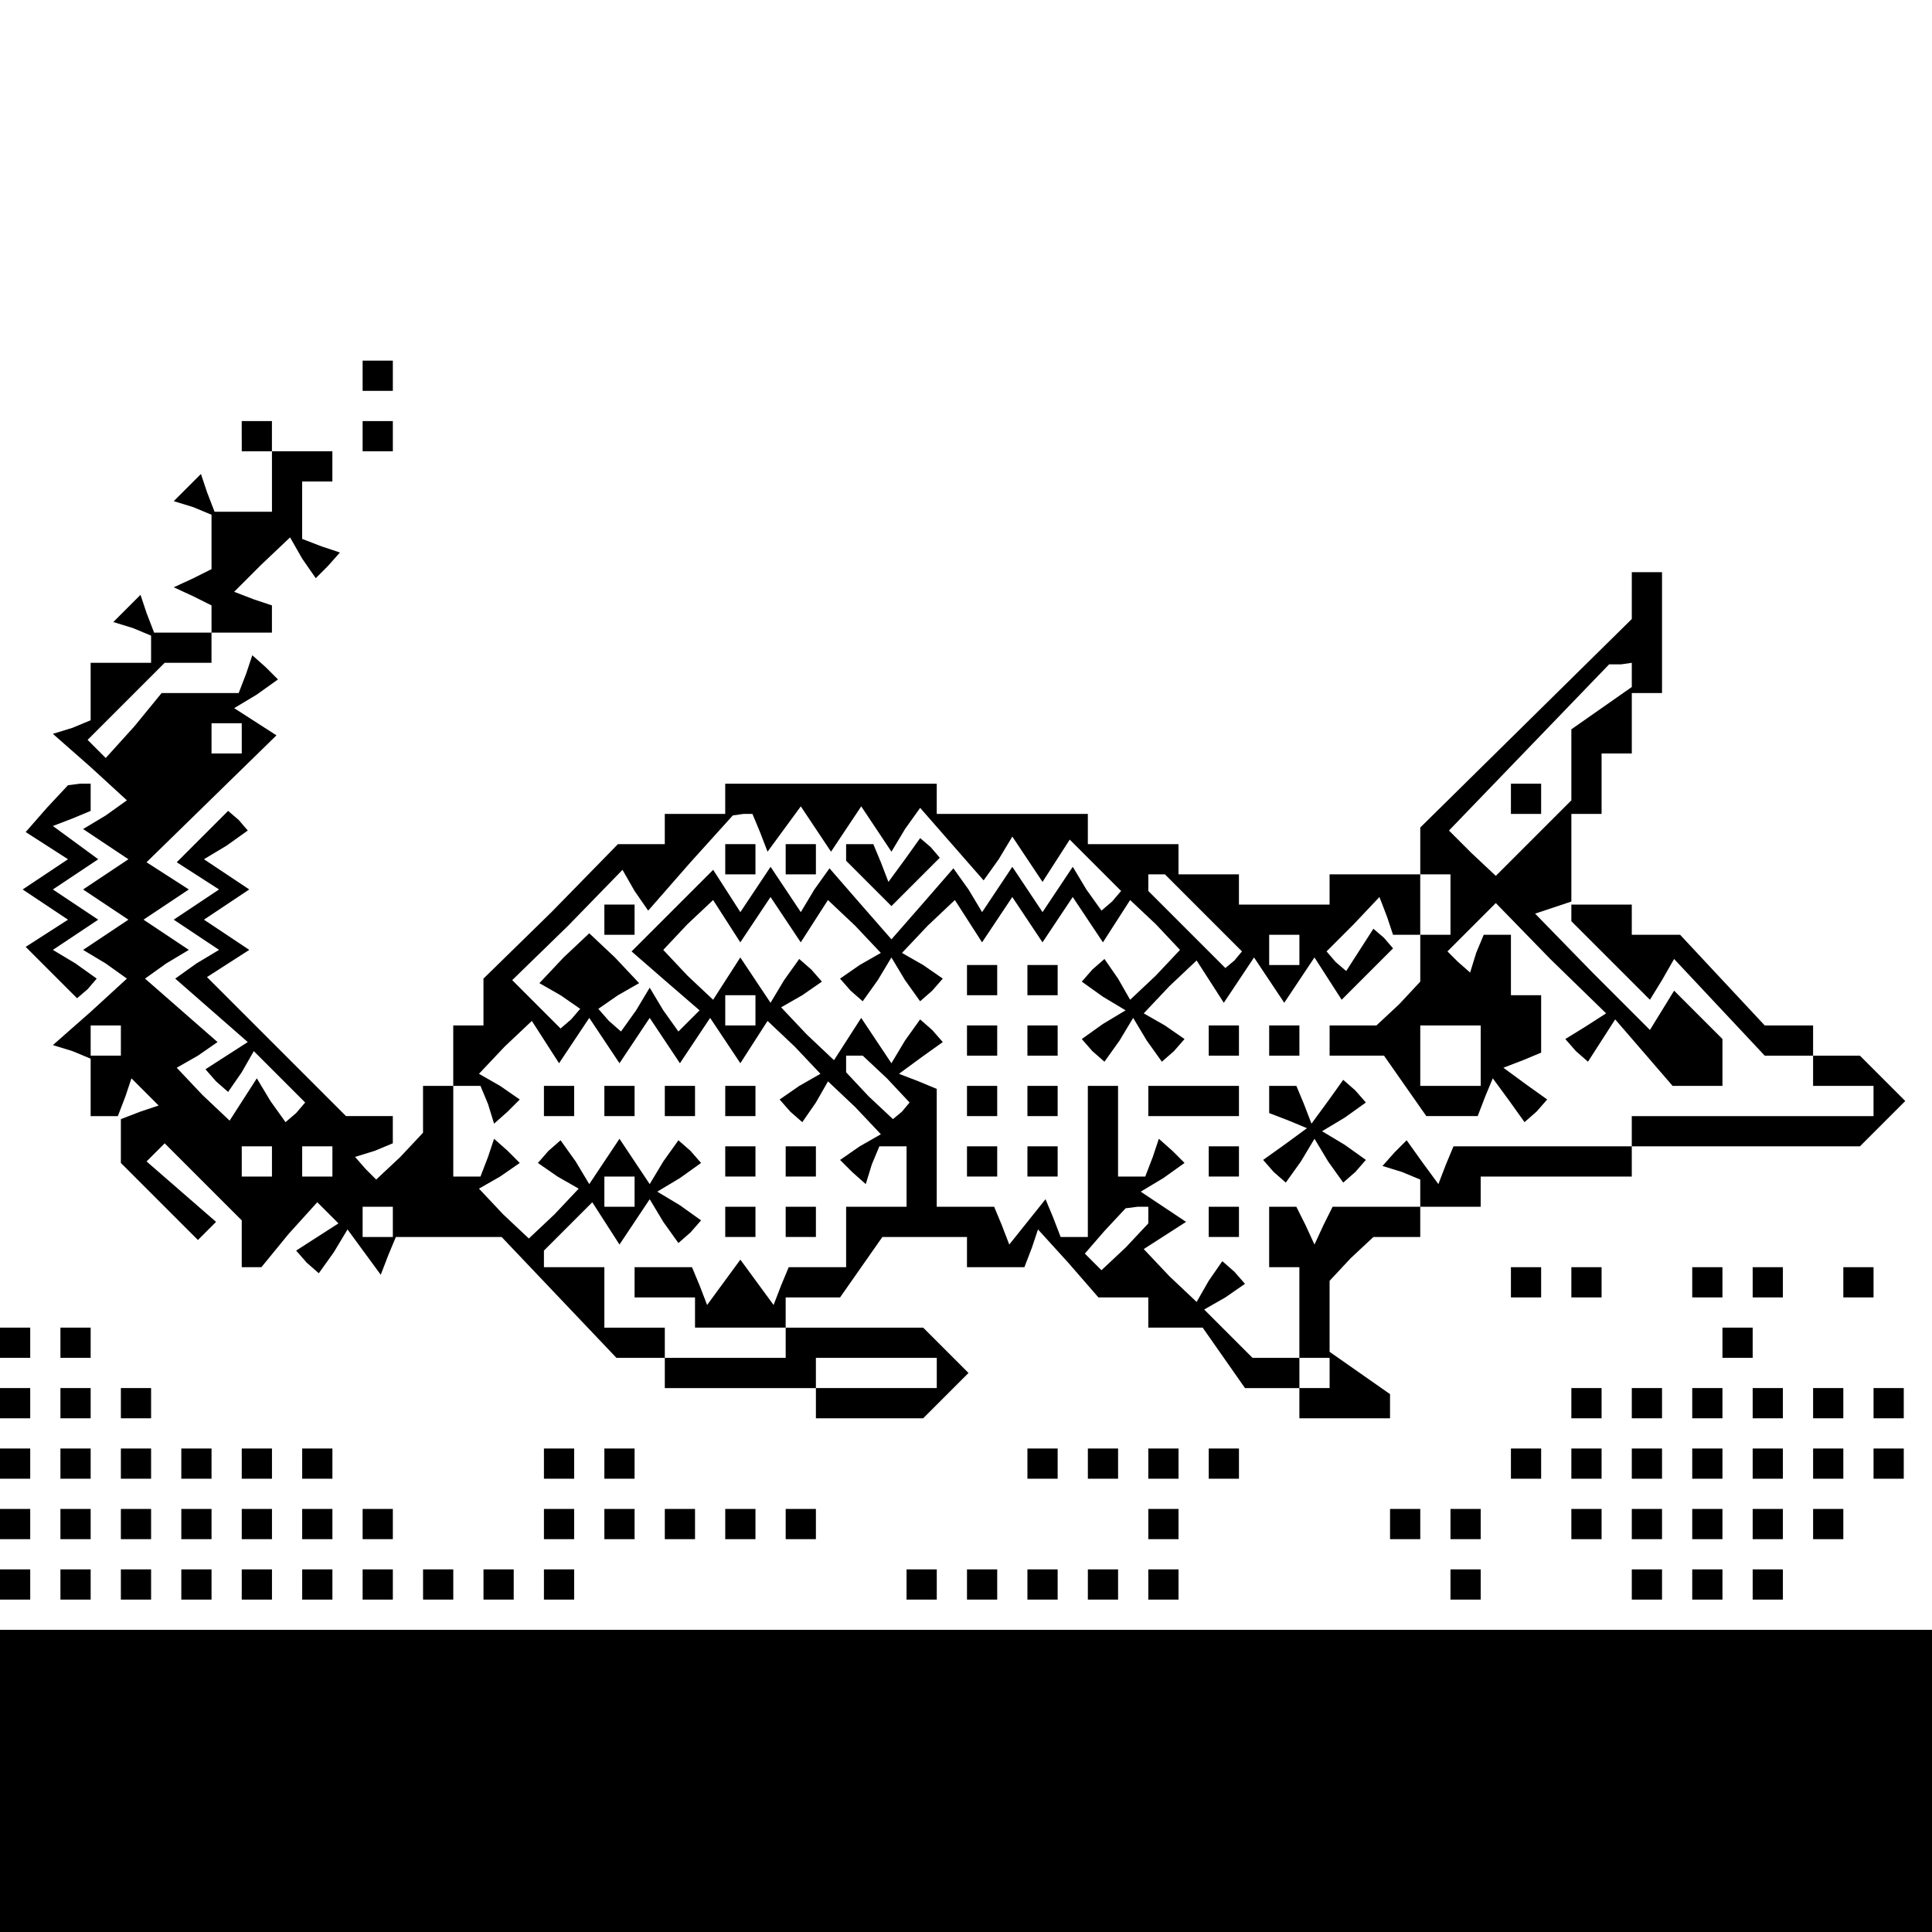 <?xml version="1.0" standalone="no"?>
<!DOCTYPE svg PUBLIC "-//W3C//DTD SVG 20010904//EN"
 "http://www.w3.org/TR/2001/REC-SVG-20010904/DTD/svg10.dtd">
<svg version="1.0" xmlns="http://www.w3.org/2000/svg"
 width="468pt" height="468pt" viewBox="0 0 468 468"
 preserveAspectRatio="xMidYMid meet">
<g transform="translate(0,468) scale(0.366,-0.366)"
fill="#000000" stroke="none">
<path d="M240 1030 l0 -10 10 0 10 0 0 10 0 10 -10 0 -10 0 0 -10z"/>
<path d="M160 990 l0 -10 10 0 10 0 0 -20 0 -20 -19 0 -19 0 -5 13 -4 12 -9
-9 -9 -9 13 -4 12 -5 0 -18 0 -18 -12 -6 -13 -6 13 -6 12 -6 0 -9 0 -9 -19 0
-19 0 -5 13 -4 12 -9 -9 -9 -9 13 -4 12 -5 0 -9 0 -9 -20 0 -20 0 0 -19 0 -19
-12 -5 -13 -4 25 -22 24 -22 -14 -10 -15 -9 15 -10 15 -10 -15 -10 -15 -10 15
-10 15 -10 -15 -10 -15 -10 15 -9 14 -10 -24 -22 -25 -22 13 -4 12 -5 0 -19 0
-19 9 0 9 0 5 13 4 12 9 -9 9 -9 -12 -4 -13 -5 0 -14 0 -15 26 -26 25 -25 6 6
6 6 -23 20 -23 20 6 6 6 6 25 -25 26 -26 0 -16 0 -15 6 0 7 0 18 22 19 21 7
-7 7 -7 -14 -9 -14 -9 7 -8 8 -7 10 14 9 15 11 -15 11 -15 5 13 5 12 35 0 35
0 38 -40 38 -40 16 0 16 0 0 -10 0 -10 50 0 50 0 0 -10 0 -10 36 0 35 0 15 15
15 15 -15 15 -15 15 -45 0 -46 0 0 -10 0 -10 -40 0 -40 0 0 10 0 10 -20 0 -20
0 0 20 0 20 -20 0 -20 0 0 6 0 5 16 16 16 16 9 -14 9 -14 10 15 10 15 9 -15
10 -14 8 7 7 8 -14 10 -15 9 15 9 14 10 -7 8 -8 7 -10 -14 -9 -15 -10 15 -10
15 -10 -15 -10 -15 -9 15 -10 14 -8 -7 -7 -8 13 -9 14 -8 -16 -17 -17 -16 -17
16 -16 17 14 8 13 9 -8 8 -9 8 -4 -12 -5 -13 -9 0 -9 0 0 30 0 30 9 0 9 0 5
-12 4 -13 9 8 8 8 -13 9 -14 8 17 18 18 17 9 -14 9 -14 10 15 10 15 10 -15 10
-15 10 15 10 15 10 -15 10 -15 10 15 10 15 10 -15 10 -15 9 14 9 14 18 -17 17
-18 -14 -8 -13 -9 7 -8 8 -7 9 13 8 14 18 -17 17 -18 -14 -8 -13 -9 8 -8 9 -8
4 13 5 12 9 0 9 0 0 -20 0 -20 -20 0 -20 0 0 -20 0 -20 -19 0 -19 0 -5 -12 -5
-13 -11 15 -11 15 -11 -15 -11 -15 -5 13 -5 12 -19 0 -19 0 0 -10 0 -10 20 0
20 0 0 -10 0 -10 30 0 30 0 0 10 0 10 18 0 18 0 14 20 14 20 28 0 28 0 0 -10
0 -10 19 0 19 0 5 13 4 12 20 -22 20 -23 17 0 16 0 0 -10 0 -10 18 0 18 0 14
-20 14 -20 18 0 18 0 0 -10 0 -10 30 0 30 0 0 8 0 8 -20 14 -20 14 0 24 0 23
14 15 15 14 15 0 16 0 0 10 0 10 20 0 20 0 0 10 0 10 50 0 50 0 0 10 0 10 76
0 75 0 15 15 15 15 -15 15 -15 15 -15 0 -16 0 0 10 0 10 -16 0 -16 0 -28 30
-28 30 -16 0 -16 0 0 10 0 10 -20 0 -20 0 0 -5 0 -6 26 -26 26 -26 8 13 8 14
30 -32 30 -32 16 0 16 0 0 -10 0 -10 20 0 20 0 0 -10 0 -10 -80 0 -80 0 0 -10
0 -10 -59 0 -59 0 -5 -12 -5 -13 -11 15 -10 14 -8 -8 -8 -9 13 -4 12 -5 0 -9
0 -9 -29 0 -29 0 -6 -12 -6 -13 -6 13 -6 12 -9 0 -9 0 0 -20 0 -20 10 0 10 0
0 -30 0 -30 -16 0 -15 0 -16 16 -16 16 14 8 13 9 -7 8 -8 7 -9 -13 -8 -14 -18
17 -17 18 14 9 14 9 -15 10 -15 10 15 9 14 10 -8 8 -9 8 -4 -12 -5 -13 -9 0
-9 0 0 30 0 30 -10 0 -10 0 0 -50 0 -50 -9 0 -9 0 -5 13 -5 12 -12 -15 -12
-15 -5 13 -5 12 -19 0 -19 0 0 39 0 39 -12 5 -13 5 15 11 14 10 -7 8 -8 7 -10
-14 -9 -15 -10 15 -10 15 -9 -14 -9 -14 -18 17 -17 18 14 8 13 9 -7 8 -8 7
-10 -14 -9 -15 -10 15 -10 15 -9 -14 -9 -14 -17 16 -16 17 16 17 17 16 9 -14
9 -14 10 15 10 15 10 -15 10 -15 9 14 9 14 18 -17 17 -18 -14 -8 -13 -9 7 -8
8 -7 10 14 9 15 9 -15 10 -14 8 7 7 8 -13 9 -14 8 17 18 18 17 9 -14 9 -14 10
15 10 15 10 -15 10 -15 10 15 10 15 10 -15 10 -15 9 14 9 14 17 -16 16 -17
-16 -17 -17 -16 -8 14 -9 13 -8 -7 -7 -8 14 -10 15 -9 -15 -9 -14 -10 7 -8 8
-7 10 14 9 15 9 -15 10 -14 8 7 7 8 -13 9 -14 8 17 18 18 17 9 -14 9 -14 10
15 10 15 10 -15 10 -15 10 15 10 15 9 -14 9 -14 17 17 17 17 -6 7 -7 6 -9 -14
-9 -14 -7 6 -6 7 18 18 17 18 5 -13 4 -12 9 0 9 0 0 20 0 20 -30 0 -30 0 0
-10 0 -10 -30 0 -30 0 0 10 0 10 -20 0 -20 0 0 10 0 10 -30 0 -30 0 0 10 0 10
-50 0 -50 0 0 10 0 10 -70 0 -70 0 0 -10 0 -10 -20 0 -20 0 0 -10 0 -10 -15 0
-16 0 -44 -45 -45 -44 0 -16 0 -15 -10 0 -10 0 0 -20 0 -20 -10 0 -10 0 0 -16
0 -15 -15 -16 -16 -15 -7 7 -7 8 13 4 12 5 0 9 0 9 -15 0 -16 0 -46 46 -46 46
14 9 14 9 -15 10 -15 10 15 10 15 10 -15 10 -15 10 15 9 14 10 -6 7 -7 6 -17
-17 -17 -17 14 -9 14 -9 -15 -10 -15 -10 15 -10 15 -10 -15 -9 -14 -10 24 -21
24 -21 -14 -9 -14 -9 7 -8 8 -7 9 13 8 14 17 -17 17 -17 -6 -7 -7 -6 -10 14
-9 15 -9 -14 -9 -14 -18 17 -17 18 14 8 13 9 -24 21 -24 21 14 10 15 9 -15 10
-15 10 15 10 15 10 -14 9 -14 9 43 42 43 42 -14 9 -14 9 15 9 14 10 -8 8 -9 8
-4 -12 -5 -13 -25 0 -26 0 -18 -22 -19 -21 -6 6 -6 6 25 25 26 26 16 0 15 0 0
10 0 10 20 0 20 0 0 9 0 9 -12 4 -13 5 18 18 19 18 8 -14 9 -13 8 8 8 9 -12 4
-13 5 0 19 0 19 10 0 10 0 0 10 0 10 -20 0 -20 0 0 10 0 10 -10 0 -10 0 0 -10z
m0 -200 l0 -10 -10 0 -10 0 0 10 0 10 10 0 10 0 0 -10z m343 -62 l5 -13 11 15
11 15 10 -15 10 -15 10 15 10 15 10 -15 10 -15 9 15 10 14 21 -24 21 -24 10
14 9 15 10 -15 10 -15 9 14 9 14 17 -17 17 -17 -6 -7 -7 -6 -10 14 -9 15 -10
-15 -10 -15 -10 15 -10 15 -10 -15 -10 -15 -9 15 -10 14 -20 -23 -21 -24 -21
24 -20 23 -10 -14 -9 -15 -10 15 -10 15 -10 -15 -10 -15 -9 14 -9 14 -27 -27
-27 -27 23 -20 22 -19 -7 -7 -7 -7 -10 14 -9 15 -9 -15 -10 -14 -8 7 -7 8 13
9 14 8 -16 17 -17 16 -17 -16 -16 -17 14 -8 13 -9 -6 -7 -7 -6 -16 16 -16 16
37 36 36 37 8 -14 9 -13 28 32 28 31 7 1 6 0 5 -12z m294 -54 l25 -25 -5 -6
-6 -5 -25 25 -26 26 0 6 0 5 5 0 6 0 26 -26z m63 -24 l0 -10 -10 0 -10 0 0 10
0 10 10 0 10 0 0 -10z m-360 -40 l0 -10 -10 0 -10 0 0 10 0 10 10 0 10 0 0
-10z m-420 -20 l0 -10 -10 0 -10 0 0 10 0 10 10 0 10 0 0 -10z m507 -25 l15
-16 -5 -6 -6 -5 -16 15 -15 16 0 5 0 6 6 0 5 0 16 -15z m-407 -55 l0 -10 -10
0 -10 0 0 10 0 10 10 0 10 0 0 -10z m40 0 l0 -10 -10 0 -10 0 0 10 0 10 10 0
10 0 0 -10z m200 -20 l0 -10 -10 0 -10 0 0 10 0 10 10 0 10 0 0 -10z m-160
-20 l0 -10 -10 0 -10 0 0 10 0 10 10 0 10 0 0 -10z m500 4 l0 -5 -15 -16 -16
-15 -5 5 -6 6 13 15 14 15 8 1 7 0 0 -6z m-140 -104 l0 -10 -40 0 -40 0 0 10
0 10 40 0 40 0 0 -10z m260 0 l0 -10 -10 0 -10 0 0 10 0 10 10 0 10 0 0 -10z"/>
<path d="M480 710 l0 -10 10 0 10 0 0 10 0 10 -10 0 -10 0 0 -10z"/>
<path d="M520 710 l0 -10 10 0 10 0 0 10 0 10 -10 0 -10 0 0 -10z"/>
<path d="M560 714 l0 -5 15 -15 15 -15 16 16 16 16 -6 7 -7 6 -10 -14 -11 -15
-5 13 -5 12 -9 0 -9 0 0 -6z"/>
<path d="M400 670 l0 -10 10 0 10 0 0 10 0 10 -10 0 -10 0 0 -10z"/>
<path d="M240 990 l0 -10 10 0 10 0 0 10 0 10 -10 0 -10 0 0 -10z"/>
<path d="M1080 885 l0 -16 -70 -69 -70 -69 0 -16 0 -15 10 0 10 0 0 -20 0 -20
-10 0 -10 0 0 -16 0 -15 -14 -15 -15 -14 -15 0 -16 0 0 -10 0 -10 18 0 18 0
14 -20 14 -20 17 0 17 0 5 13 5 12 11 -15 10 -14 8 7 7 8 -14 10 -15 11 13 5
12 5 0 19 0 19 -10 0 -10 0 0 20 0 20 -9 0 -9 0 -5 -12 -4 -13 -8 7 -7 7 16
16 16 16 36 -37 37 -36 -14 -9 -13 -8 7 -8 8 -7 9 14 9 14 19 -22 19 -22 17 0
16 0 0 16 0 15 -16 16 -16 16 -8 -13 -8 -13 -38 38 -38 39 12 4 12 4 0 29 0
29 10 0 10 0 0 20 0 20 10 0 10 0 0 20 0 20 10 0 10 0 0 40 0 40 -10 0 -10 0
0 -15z m0 -53 l0 -8 -20 -14 -20 -14 0 -24 0 -23 -25 -25 -25 -25 -16 15 -15
15 53 55 53 55 8 0 7 1 0 -8z m-100 -252 l0 -20 -20 0 -20 0 0 20 0 20 20 0
20 0 0 -20z"/>
<path d="M1000 750 l0 -10 10 0 10 0 0 10 0 10 -10 0 -10 0 0 -10z"/>
<path d="M31 744 l-14 -16 14 -9 14 -9 -15 -10 -15 -10 15 -10 15 -10 -14 -9
-14 -9 17 -17 17 -17 7 6 6 7 -14 10 -15 9 15 10 15 10 -15 10 -15 10 15 10
15 10 -15 11 -15 11 13 5 12 5 0 9 0 9 -7 0 -8 -1 -14 -15z"/>
<path d="M640 630 l0 -10 10 0 10 0 0 10 0 10 -10 0 -10 0 0 -10z"/>
<path d="M680 630 l0 -10 10 0 10 0 0 10 0 10 -10 0 -10 0 0 -10z"/>
<path d="M640 590 l0 -10 10 0 10 0 0 10 0 10 -10 0 -10 0 0 -10z"/>
<path d="M680 590 l0 -10 10 0 10 0 0 10 0 10 -10 0 -10 0 0 -10z"/>
<path d="M800 590 l0 -10 10 0 10 0 0 10 0 10 -10 0 -10 0 0 -10z"/>
<path d="M840 590 l0 -10 10 0 10 0 0 10 0 10 -10 0 -10 0 0 -10z"/>
<path d="M360 550 l0 -10 10 0 10 0 0 10 0 10 -10 0 -10 0 0 -10z"/>
<path d="M400 550 l0 -10 10 0 10 0 0 10 0 10 -10 0 -10 0 0 -10z"/>
<path d="M440 550 l0 -10 10 0 10 0 0 10 0 10 -10 0 -10 0 0 -10z"/>
<path d="M480 550 l0 -10 10 0 10 0 0 10 0 10 -10 0 -10 0 0 -10z"/>
<path d="M640 550 l0 -10 10 0 10 0 0 10 0 10 -10 0 -10 0 0 -10z"/>
<path d="M680 550 l0 -10 10 0 10 0 0 10 0 10 -10 0 -10 0 0 -10z"/>
<path d="M760 550 l0 -10 30 0 30 0 0 10 0 10 -30 0 -30 0 0 -10z"/>
<path d="M840 551 l0 -9 13 -5 12 -5 -15 -11 -14 -10 7 -8 8 -7 10 14 9 15 9
-15 10 -14 8 7 7 8 -14 10 -15 9 15 9 14 10 -7 8 -8 7 -10 -14 -11 -15 -5 13
-5 12 -9 0 -9 0 0 -9z"/>
<path d="M480 510 l0 -10 10 0 10 0 0 10 0 10 -10 0 -10 0 0 -10z"/>
<path d="M520 510 l0 -10 10 0 10 0 0 10 0 10 -10 0 -10 0 0 -10z"/>
<path d="M640 510 l0 -10 10 0 10 0 0 10 0 10 -10 0 -10 0 0 -10z"/>
<path d="M680 510 l0 -10 10 0 10 0 0 10 0 10 -10 0 -10 0 0 -10z"/>
<path d="M800 510 l0 -10 10 0 10 0 0 10 0 10 -10 0 -10 0 0 -10z"/>
<path d="M480 470 l0 -10 10 0 10 0 0 10 0 10 -10 0 -10 0 0 -10z"/>
<path d="M520 470 l0 -10 10 0 10 0 0 10 0 10 -10 0 -10 0 0 -10z"/>
<path d="M800 470 l0 -10 10 0 10 0 0 10 0 10 -10 0 -10 0 0 -10z"/>
<path d="M1000 430 l0 -10 10 0 10 0 0 10 0 10 -10 0 -10 0 0 -10z"/>
<path d="M1040 430 l0 -10 10 0 10 0 0 10 0 10 -10 0 -10 0 0 -10z"/>
<path d="M1120 430 l0 -10 10 0 10 0 0 10 0 10 -10 0 -10 0 0 -10z"/>
<path d="M1160 430 l0 -10 10 0 10 0 0 10 0 10 -10 0 -10 0 0 -10z"/>
<path d="M1220 430 l0 -10 10 0 10 0 0 10 0 10 -10 0 -10 0 0 -10z"/>
<path d="M0 390 l0 -10 10 0 10 0 0 10 0 10 -10 0 -10 0 0 -10z"/>
<path d="M40 390 l0 -10 10 0 10 0 0 10 0 10 -10 0 -10 0 0 -10z"/>
<path d="M1140 390 l0 -10 10 0 10 0 0 10 0 10 -10 0 -10 0 0 -10z"/>
<path d="M0 350 l0 -10 10 0 10 0 0 10 0 10 -10 0 -10 0 0 -10z"/>
<path d="M40 350 l0 -10 10 0 10 0 0 10 0 10 -10 0 -10 0 0 -10z"/>
<path d="M80 350 l0 -10 10 0 10 0 0 10 0 10 -10 0 -10 0 0 -10z"/>
<path d="M1040 350 l0 -10 10 0 10 0 0 10 0 10 -10 0 -10 0 0 -10z"/>
<path d="M1080 350 l0 -10 10 0 10 0 0 10 0 10 -10 0 -10 0 0 -10z"/>
<path d="M1120 350 l0 -10 10 0 10 0 0 10 0 10 -10 0 -10 0 0 -10z"/>
<path d="M1160 350 l0 -10 10 0 10 0 0 10 0 10 -10 0 -10 0 0 -10z"/>
<path d="M1200 350 l0 -10 10 0 10 0 0 10 0 10 -10 0 -10 0 0 -10z"/>
<path d="M1240 350 l0 -10 10 0 10 0 0 10 0 10 -10 0 -10 0 0 -10z"/>
<path d="M0 310 l0 -10 10 0 10 0 0 10 0 10 -10 0 -10 0 0 -10z"/>
<path d="M40 310 l0 -10 10 0 10 0 0 10 0 10 -10 0 -10 0 0 -10z"/>
<path d="M80 310 l0 -10 10 0 10 0 0 10 0 10 -10 0 -10 0 0 -10z"/>
<path d="M120 310 l0 -10 10 0 10 0 0 10 0 10 -10 0 -10 0 0 -10z"/>
<path d="M160 310 l0 -10 10 0 10 0 0 10 0 10 -10 0 -10 0 0 -10z"/>
<path d="M200 310 l0 -10 10 0 10 0 0 10 0 10 -10 0 -10 0 0 -10z"/>
<path d="M360 310 l0 -10 10 0 10 0 0 10 0 10 -10 0 -10 0 0 -10z"/>
<path d="M400 310 l0 -10 10 0 10 0 0 10 0 10 -10 0 -10 0 0 -10z"/>
<path d="M680 310 l0 -10 10 0 10 0 0 10 0 10 -10 0 -10 0 0 -10z"/>
<path d="M720 310 l0 -10 10 0 10 0 0 10 0 10 -10 0 -10 0 0 -10z"/>
<path d="M760 310 l0 -10 10 0 10 0 0 10 0 10 -10 0 -10 0 0 -10z"/>
<path d="M800 310 l0 -10 10 0 10 0 0 10 0 10 -10 0 -10 0 0 -10z"/>
<path d="M1000 310 l0 -10 10 0 10 0 0 10 0 10 -10 0 -10 0 0 -10z"/>
<path d="M1040 310 l0 -10 10 0 10 0 0 10 0 10 -10 0 -10 0 0 -10z"/>
<path d="M1080 310 l0 -10 10 0 10 0 0 10 0 10 -10 0 -10 0 0 -10z"/>
<path d="M1120 310 l0 -10 10 0 10 0 0 10 0 10 -10 0 -10 0 0 -10z"/>
<path d="M1160 310 l0 -10 10 0 10 0 0 10 0 10 -10 0 -10 0 0 -10z"/>
<path d="M1200 310 l0 -10 10 0 10 0 0 10 0 10 -10 0 -10 0 0 -10z"/>
<path d="M1240 310 l0 -10 10 0 10 0 0 10 0 10 -10 0 -10 0 0 -10z"/>
<path d="M0 270 l0 -10 10 0 10 0 0 10 0 10 -10 0 -10 0 0 -10z"/>
<path d="M40 270 l0 -10 10 0 10 0 0 10 0 10 -10 0 -10 0 0 -10z"/>
<path d="M80 270 l0 -10 10 0 10 0 0 10 0 10 -10 0 -10 0 0 -10z"/>
<path d="M120 270 l0 -10 10 0 10 0 0 10 0 10 -10 0 -10 0 0 -10z"/>
<path d="M160 270 l0 -10 10 0 10 0 0 10 0 10 -10 0 -10 0 0 -10z"/>
<path d="M200 270 l0 -10 10 0 10 0 0 10 0 10 -10 0 -10 0 0 -10z"/>
<path d="M240 270 l0 -10 10 0 10 0 0 10 0 10 -10 0 -10 0 0 -10z"/>
<path d="M360 270 l0 -10 10 0 10 0 0 10 0 10 -10 0 -10 0 0 -10z"/>
<path d="M400 270 l0 -10 10 0 10 0 0 10 0 10 -10 0 -10 0 0 -10z"/>
<path d="M440 270 l0 -10 10 0 10 0 0 10 0 10 -10 0 -10 0 0 -10z"/>
<path d="M480 270 l0 -10 10 0 10 0 0 10 0 10 -10 0 -10 0 0 -10z"/>
<path d="M520 270 l0 -10 10 0 10 0 0 10 0 10 -10 0 -10 0 0 -10z"/>
<path d="M760 270 l0 -10 10 0 10 0 0 10 0 10 -10 0 -10 0 0 -10z"/>
<path d="M920 270 l0 -10 10 0 10 0 0 10 0 10 -10 0 -10 0 0 -10z"/>
<path d="M960 270 l0 -10 10 0 10 0 0 10 0 10 -10 0 -10 0 0 -10z"/>
<path d="M1040 270 l0 -10 10 0 10 0 0 10 0 10 -10 0 -10 0 0 -10z"/>
<path d="M1080 270 l0 -10 10 0 10 0 0 10 0 10 -10 0 -10 0 0 -10z"/>
<path d="M1120 270 l0 -10 10 0 10 0 0 10 0 10 -10 0 -10 0 0 -10z"/>
<path d="M1160 270 l0 -10 10 0 10 0 0 10 0 10 -10 0 -10 0 0 -10z"/>
<path d="M1200 270 l0 -10 10 0 10 0 0 10 0 10 -10 0 -10 0 0 -10z"/>
<path d="M0 230 l0 -10 10 0 10 0 0 10 0 10 -10 0 -10 0 0 -10z"/>
<path d="M40 230 l0 -10 10 0 10 0 0 10 0 10 -10 0 -10 0 0 -10z"/>
<path d="M80 230 l0 -10 10 0 10 0 0 10 0 10 -10 0 -10 0 0 -10z"/>
<path d="M120 230 l0 -10 10 0 10 0 0 10 0 10 -10 0 -10 0 0 -10z"/>
<path d="M160 230 l0 -10 10 0 10 0 0 10 0 10 -10 0 -10 0 0 -10z"/>
<path d="M200 230 l0 -10 10 0 10 0 0 10 0 10 -10 0 -10 0 0 -10z"/>
<path d="M240 230 l0 -10 10 0 10 0 0 10 0 10 -10 0 -10 0 0 -10z"/>
<path d="M280 230 l0 -10 10 0 10 0 0 10 0 10 -10 0 -10 0 0 -10z"/>
<path d="M320 230 l0 -10 10 0 10 0 0 10 0 10 -10 0 -10 0 0 -10z"/>
<path d="M360 230 l0 -10 10 0 10 0 0 10 0 10 -10 0 -10 0 0 -10z"/>
<path d="M600 230 l0 -10 10 0 10 0 0 10 0 10 -10 0 -10 0 0 -10z"/>
<path d="M640 230 l0 -10 10 0 10 0 0 10 0 10 -10 0 -10 0 0 -10z"/>
<path d="M680 230 l0 -10 10 0 10 0 0 10 0 10 -10 0 -10 0 0 -10z"/>
<path d="M720 230 l0 -10 10 0 10 0 0 10 0 10 -10 0 -10 0 0 -10z"/>
<path d="M760 230 l0 -10 10 0 10 0 0 10 0 10 -10 0 -10 0 0 -10z"/>
<path d="M960 230 l0 -10 10 0 10 0 0 10 0 10 -10 0 -10 0 0 -10z"/>
<path d="M1080 230 l0 -10 10 0 10 0 0 10 0 10 -10 0 -10 0 0 -10z"/>
<path d="M1120 230 l0 -10 10 0 10 0 0 10 0 10 -10 0 -10 0 0 -10z"/>
<path d="M1160 230 l0 -10 10 0 10 0 0 10 0 10 -10 0 -10 0 0 -10z"/>
<path d="M0 100 l0 -100 640 0 640 0 0 100 0 100 -640 0 -640 0 0 -100z"/>
</g>
</svg>
